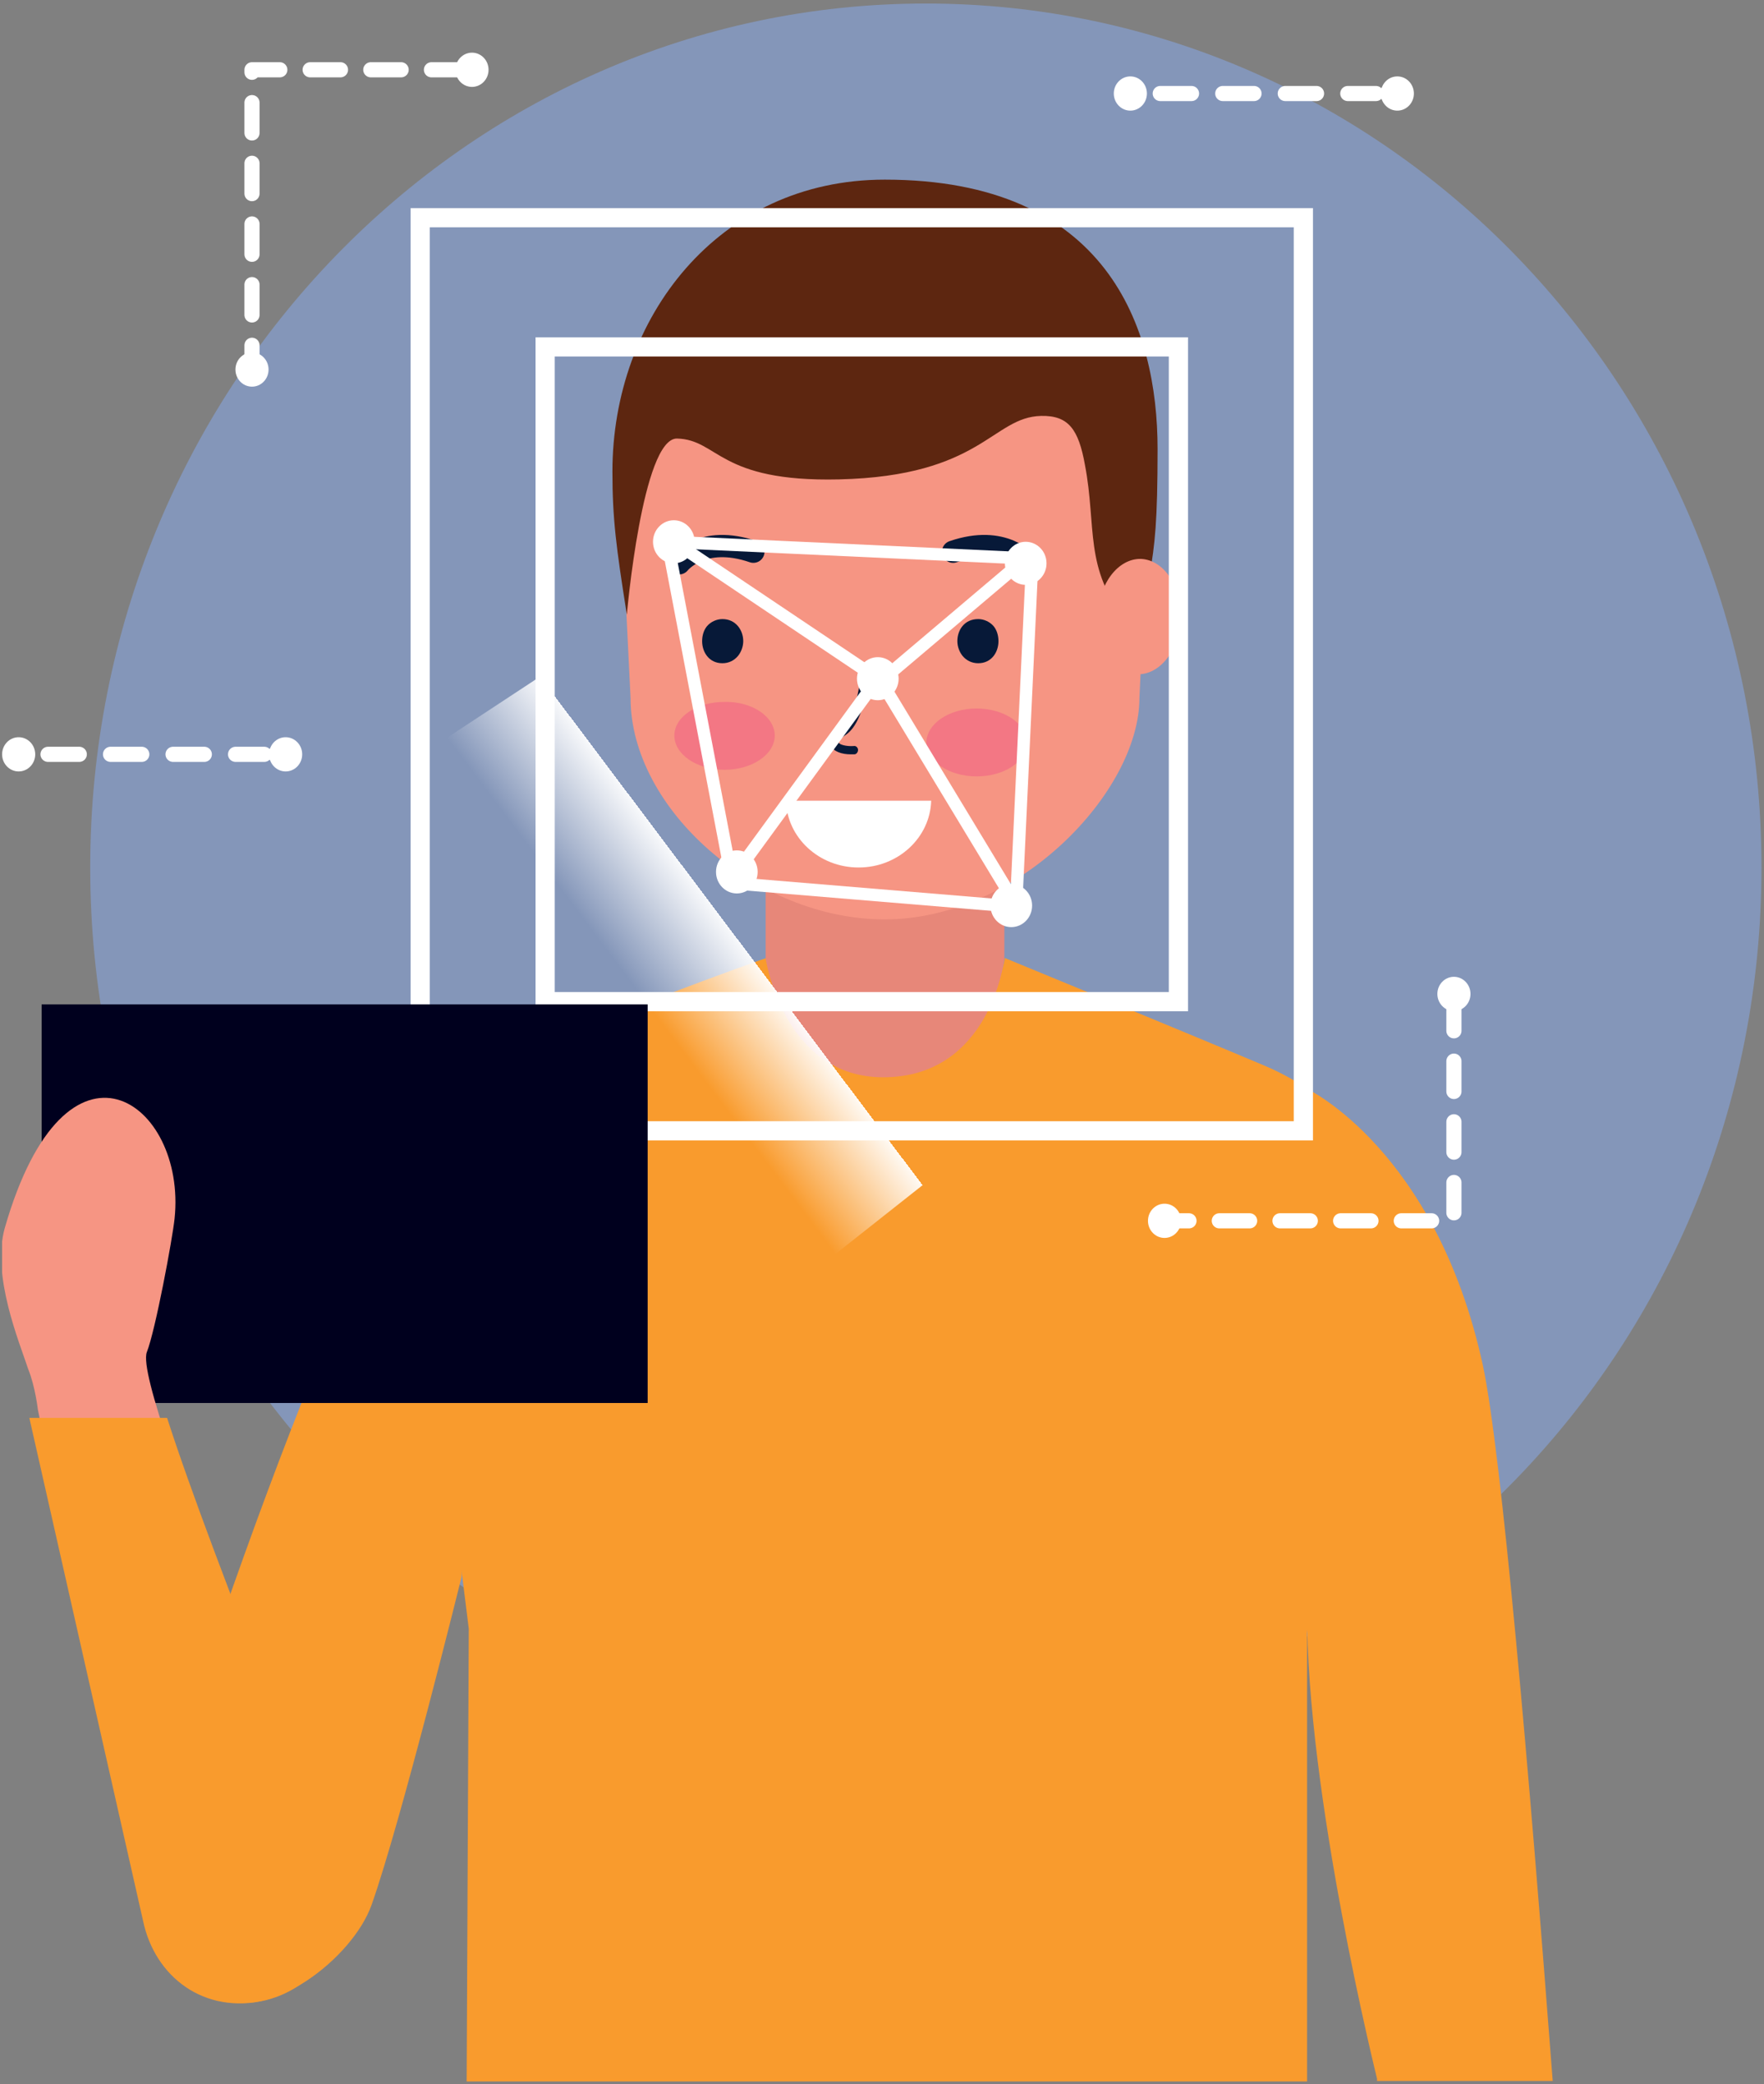 <svg width="171" height="202" viewBox="0 0 171 202" fill="none" xmlns="http://www.w3.org/2000/svg">
<rect x="0" y="0" width="171" height="202" fill="#808080" stroke="none"/>
<g clip-path="url(#clip0)">
<path d="M89.751 167.818C134.489 167.818 170.756 130.327 170.756 84.08C170.756 37.833 134.489 0.342 89.751 0.342C45.012 0.342 8.745 37.833 8.745 84.08C8.745 130.327 45.012 167.818 89.751 167.818Z" fill="#8496B9"/>
<path d="M45.236 201.741H126.708V158.293L131.47 113.615C131.47 108.479 127.07 105.161 122.463 103.235C114.855 100.025 97.411 92.855 97.411 92.855C97.411 92.855 95.6 104.198 85.713 104.198C76.655 104.198 74.274 92.855 74.274 92.855C74.274 92.855 55.744 99.329 49.222 103.235C44.874 105.804 39.698 109.281 39.698 111.689L45.443 157.865L45.236 201.741Z" fill="#F99B2D"/>
<path d="M97.36 92.908C97.36 92.908 96.066 104.412 85.61 104.412C75.931 104.412 74.223 92.908 74.223 92.908V81.19H97.36V92.908Z" fill="#E78779"/>
<path d="M110.455 67.653C110.455 76.696 98.757 89.109 85.765 89.109C73.291 89.109 61.127 78.408 61.127 67.653L60.144 47.749C60.144 33.088 71.635 21.263 85.765 21.263C99.948 21.263 111.387 33.142 111.387 47.749L110.455 67.653Z" fill="#F69583"/>
<path d="M111.439 55.775C111.956 52.725 112.215 50.585 112.215 43.522C112.215 31.75 107.35 17.411 85.765 17.411C69.616 17.411 59.367 30.841 59.367 45.716C59.367 50.264 59.73 53.046 60.765 59.574C60.765 59.574 62.266 42.452 65.63 42.505C69.668 42.612 69.616 46.732 81.314 46.465C95.186 46.144 96.169 40.418 100.931 40.311C103.571 40.258 104.554 41.596 105.176 45.074C106.314 51.013 105.072 55.186 109.161 60.055C109.213 60.109 110.766 59.467 111.439 55.775Z" fill="#5D2610"/>
<path d="M133.489 201.473V201.687H150.518C148.241 171.777 145.549 140.689 143.738 132.289C139.183 111.421 126.708 105.536 126.708 105.536C126.708 105.536 126.812 126.136 126.708 155.992C126.605 173.81 133.489 201.473 133.489 201.473Z" fill="#F99B2D"/>
<path d="M82.453 73.111C82.556 73.111 82.712 73.111 82.815 73.111C83.022 73.111 83.177 72.897 83.177 72.683C83.177 72.469 82.97 72.255 82.763 72.308C81.987 72.362 81.366 72.148 81.314 71.987C81.262 71.934 81.366 71.613 82.039 71.185C84.006 69.794 84.264 64.924 84.264 64.764C84.264 64.55 84.109 64.336 83.902 64.336C83.695 64.336 83.488 64.496 83.488 64.71C83.436 65.995 82.97 69.526 81.625 70.543C80.745 71.131 80.434 71.72 80.589 72.308C80.796 72.844 81.625 73.111 82.453 73.111Z" fill="#071938"/>
<path d="M70.03 60.002C69.461 60.002 68.891 60.269 68.529 60.697C68.219 61.072 68.063 61.607 68.063 62.142C68.063 63.212 68.736 64.282 70.03 64.282C70.651 64.282 71.169 64.014 71.531 63.586C71.842 63.212 72.049 62.677 72.049 62.142C72.049 61.072 71.324 60.002 70.03 60.002Z" fill="#071938"/>
<path d="M94.824 60.002C95.393 60.002 95.962 60.269 96.325 60.697C96.635 61.072 96.79 61.607 96.79 62.142C96.79 63.212 96.118 64.282 94.824 64.282C94.203 64.282 93.685 64.014 93.323 63.586C93.012 63.212 92.805 62.677 92.805 62.142C92.805 61.072 93.478 60.002 94.824 60.002Z" fill="#071938"/>
<path d="M99.586 54.597C99.586 54.597 97.36 51.762 92.391 53.474" stroke="#071938" stroke-width="2.158" stroke-miterlimit="10" stroke-linecap="round" stroke-linejoin="round"/>
<path d="M65.837 54.597C65.837 54.597 68.063 51.762 73.032 53.474" stroke="#071938" stroke-width="2.158" stroke-miterlimit="10" stroke-linecap="round" stroke-linejoin="round"/>
<path d="M75.103 71.292C75.103 73.111 72.929 74.609 70.237 74.609C67.546 74.609 65.372 73.111 65.372 71.292C65.372 69.472 67.546 68.028 70.237 68.028C72.929 67.974 75.103 69.472 75.103 71.292Z" fill="#F37784"/>
<path d="M99.534 71.987C99.534 73.806 97.36 75.251 94.669 75.251C91.977 75.251 89.803 73.753 89.803 71.987C89.803 70.168 91.977 68.67 94.669 68.67C97.309 68.67 99.534 70.115 99.534 71.987Z" fill="#F37784"/>
<path d="M76.189 77.606C76.293 81.19 79.399 84.08 83.229 84.08C87.059 84.08 90.165 81.19 90.268 77.606H76.189Z" fill="white"/>
<path d="M13.921 179.91C13.403 185.474 14.387 190.022 21.167 193.554C25.981 196.069 34.159 189.862 36.023 184.618C38.87 176.592 44.719 152.942 44.719 152.942C45.236 151.177 44.046 105.696 42.907 107.408C30.122 126.671 13.921 179.91 13.921 179.91Z" fill="#F99B2D"/>
<path d="M114.441 59.895C114.337 62.998 112.474 65.406 110.248 65.353C108.022 65.246 106.314 62.731 106.418 59.627C106.521 56.578 108.384 54.116 110.61 54.17C112.836 54.277 114.544 56.845 114.441 59.895Z" fill="#F69583"/>
<path d="M65.32 54.598C66.435 54.598 67.339 53.664 67.339 52.511C67.339 51.359 66.435 50.424 65.32 50.424C64.205 50.424 63.301 51.359 63.301 52.511C63.301 53.664 64.205 54.598 65.32 54.598Z" fill="white"/>
<path d="M85.093 67.867C86.208 67.867 87.112 66.933 87.112 65.781C87.112 64.628 86.208 63.694 85.093 63.694C83.978 63.694 83.074 64.628 83.074 65.781C83.074 66.933 83.978 67.867 85.093 67.867Z" fill="white"/>
<path d="M99.43 56.685C100.545 56.685 101.449 55.751 101.449 54.598C101.449 53.446 100.545 52.511 99.43 52.511C98.316 52.511 97.412 53.446 97.412 54.598C97.412 55.751 98.316 56.685 99.43 56.685Z" fill="white"/>
<path d="M71.428 86.595C72.543 86.595 73.446 85.661 73.446 84.508C73.446 83.356 72.543 82.421 71.428 82.421C70.313 82.421 69.409 83.356 69.409 84.508C69.409 85.661 70.313 86.595 71.428 86.595Z" fill="white"/>
<path d="M98.033 89.859C99.148 89.859 100.051 88.924 100.051 87.772C100.051 86.619 99.148 85.685 98.033 85.685C96.918 85.685 96.014 86.619 96.014 87.772C96.014 88.924 96.918 89.859 98.033 89.859Z" fill="white"/>
<path d="M71.428 84.508L85.093 65.781L65.32 52.511" stroke="white" stroke-width="1.2" stroke-miterlimit="10"/>
<path d="M86.024 67.065L98.551 87.772" stroke="white" stroke-width="1.2" stroke-miterlimit="10"/>
<path d="M98.55 86.702L100.052 54.598" stroke="white" stroke-width="1.2" stroke-miterlimit="10"/>
<path d="M70.806 84.508L64.699 52.511L99.43 54.116L86.283 65.246" stroke="white" stroke-width="1.2" stroke-miterlimit="10"/>
<path d="M72.049 85.685L97.205 87.772" stroke="white" stroke-width="1.2" stroke-miterlimit="10"/>
<path d="M126.346 21.102H40.733V109.602H126.346V21.102Z" stroke="white" stroke-width="1.862" stroke-miterlimit="10"/>
<path d="M114.234 33.623H52.846V97.082H114.234V33.623Z" stroke="white" stroke-width="1.862" stroke-miterlimit="10"/>
<path d="M4.035 97.349L62.783 58.718L110.455 98.259L62.783 135.928L4.035 97.349Z" fill="url(#paint0_linear)"/>
<path d="M62.783 97.349H4.035V135.981H62.783V97.349Z" fill="#00001E"/>
<path d="M3.672 136.623L4.449 140.476H16.509C14.853 135.606 13.869 132.022 14.232 131.058C15.06 128.972 16.716 120.09 16.923 118.11C18.114 106.82 6.416 98.312 0.463 119.019C-0.831 123.621 1.861 130.042 2.741 132.717C3.414 134.376 3.672 136.623 3.672 136.623Z" fill="#F69583"/>
<path d="M33.176 181.836C33.176 181.836 20.701 151.444 16.198 137.426H2.844L13.869 186.17C15.008 191.628 19.822 195.266 25.722 193.875C31.002 192.591 34.366 187.294 33.176 181.836Z" fill="#F99B2D"/>
<path d="M109.575 9.064H110.351" stroke="white" stroke-width="1.468" stroke-linecap="round" stroke-linejoin="round"/>
<path d="M112.473 9.064H133.384" stroke="white" stroke-width="1.468" stroke-linecap="round" stroke-linejoin="round" stroke-dasharray="3.03 3.03"/>
<path d="M134.42 9.064H135.196" stroke="white" stroke-width="1.468" stroke-linecap="round" stroke-linejoin="round"/>
<path d="M135.456 10.723C136.342 10.723 137.06 9.98 137.06 9.064C137.06 8.148 136.342 7.405 135.456 7.405C134.569 7.405 133.851 8.148 133.851 9.064C133.851 9.98 134.569 10.723 135.456 10.723Z" fill="white"/>
<path d="M109.575 10.723C110.461 10.723 111.18 9.98 111.18 9.064C111.18 8.148 110.461 7.405 109.575 7.405C108.689 7.405 107.97 8.148 107.97 9.064C107.97 9.98 108.689 10.723 109.575 10.723Z" fill="white"/>
<path d="M1.809 73.111H2.585" stroke="white" stroke-width="1.468" stroke-linecap="round" stroke-linejoin="round"/>
<path d="M4.655 73.111H25.618" stroke="white" stroke-width="1.468" stroke-linecap="round" stroke-linejoin="round" stroke-dasharray="3.03 3.03"/>
<path d="M26.654 73.111H27.43" stroke="white" stroke-width="1.468" stroke-linecap="round" stroke-linejoin="round"/>
<path d="M27.689 74.77C28.576 74.77 29.294 74.027 29.294 73.111C29.294 72.195 28.576 71.453 27.689 71.453C26.803 71.453 26.085 72.195 26.085 73.111C26.085 74.027 26.803 74.77 27.689 74.77Z" fill="white"/>
<path d="M1.809 74.77C2.695 74.77 3.414 74.027 3.414 73.111C3.414 72.195 2.695 71.453 1.809 71.453C0.923 71.453 0.204 72.195 0.204 73.111C0.204 74.027 0.923 74.77 1.809 74.77Z" fill="white"/>
<path d="M112.319 118.324H140.942V96.333" stroke="white" stroke-width="1.468" stroke-miterlimit="10" stroke-linecap="round" stroke-linejoin="round" stroke-dasharray="2.94 2.94"/>
<path d="M112.888 119.983C113.774 119.983 114.492 119.24 114.492 118.324C114.492 117.408 113.774 116.666 112.888 116.666C112.001 116.666 111.283 117.408 111.283 118.324C111.283 119.24 112.001 119.983 112.888 119.983Z" fill="white"/>
<path d="M140.942 97.992C141.828 97.992 142.547 97.249 142.547 96.333C142.547 95.417 141.828 94.674 140.942 94.674C140.056 94.674 139.337 95.417 139.337 96.333C139.337 97.249 140.056 97.992 140.942 97.992Z" fill="white"/>
<path d="M24.428 36.406V6.763H45.754" stroke="white" stroke-width="1.468" stroke-miterlimit="10" stroke-linecap="round" stroke-linejoin="round" stroke-dasharray="2.94 2.94"/>
<path d="M24.429 37.476C25.315 37.476 26.033 36.733 26.033 35.817C26.033 34.901 25.315 34.159 24.429 34.159C23.542 34.159 22.824 34.901 22.824 35.817C22.824 36.733 23.542 37.476 24.429 37.476Z" fill="white"/>
<path d="M45.754 8.422C46.64 8.422 47.359 7.679 47.359 6.763C47.359 5.847 46.64 5.104 45.754 5.104C44.868 5.104 44.15 5.847 44.15 6.763C44.15 7.679 44.868 8.422 45.754 8.422Z" fill="white"/>
</g>
<defs>
<linearGradient id="paint0_linear" x1="15.309" y1="131.528" x2="98.267" y2="69.11" gradientUnits="userSpaceOnUse">
<stop stop-color="white" stop-opacity="0"/>
<stop offset="0.33" stop-color="white" stop-opacity="0"/>
<stop offset="0.563" stop-color="white" stop-opacity="0"/>
<stop offset="0.667" stop-color="white" stop-opacity="0.942"/>
<stop offset="0.667" stop-color="white" stop-opacity="0"/>
</linearGradient>
<clipPath id="clip0">
<rect width="170.552" height="201.398" fill="white" transform="translate(0.204 0.342)"/>
</clipPath>
</defs>
</svg>
